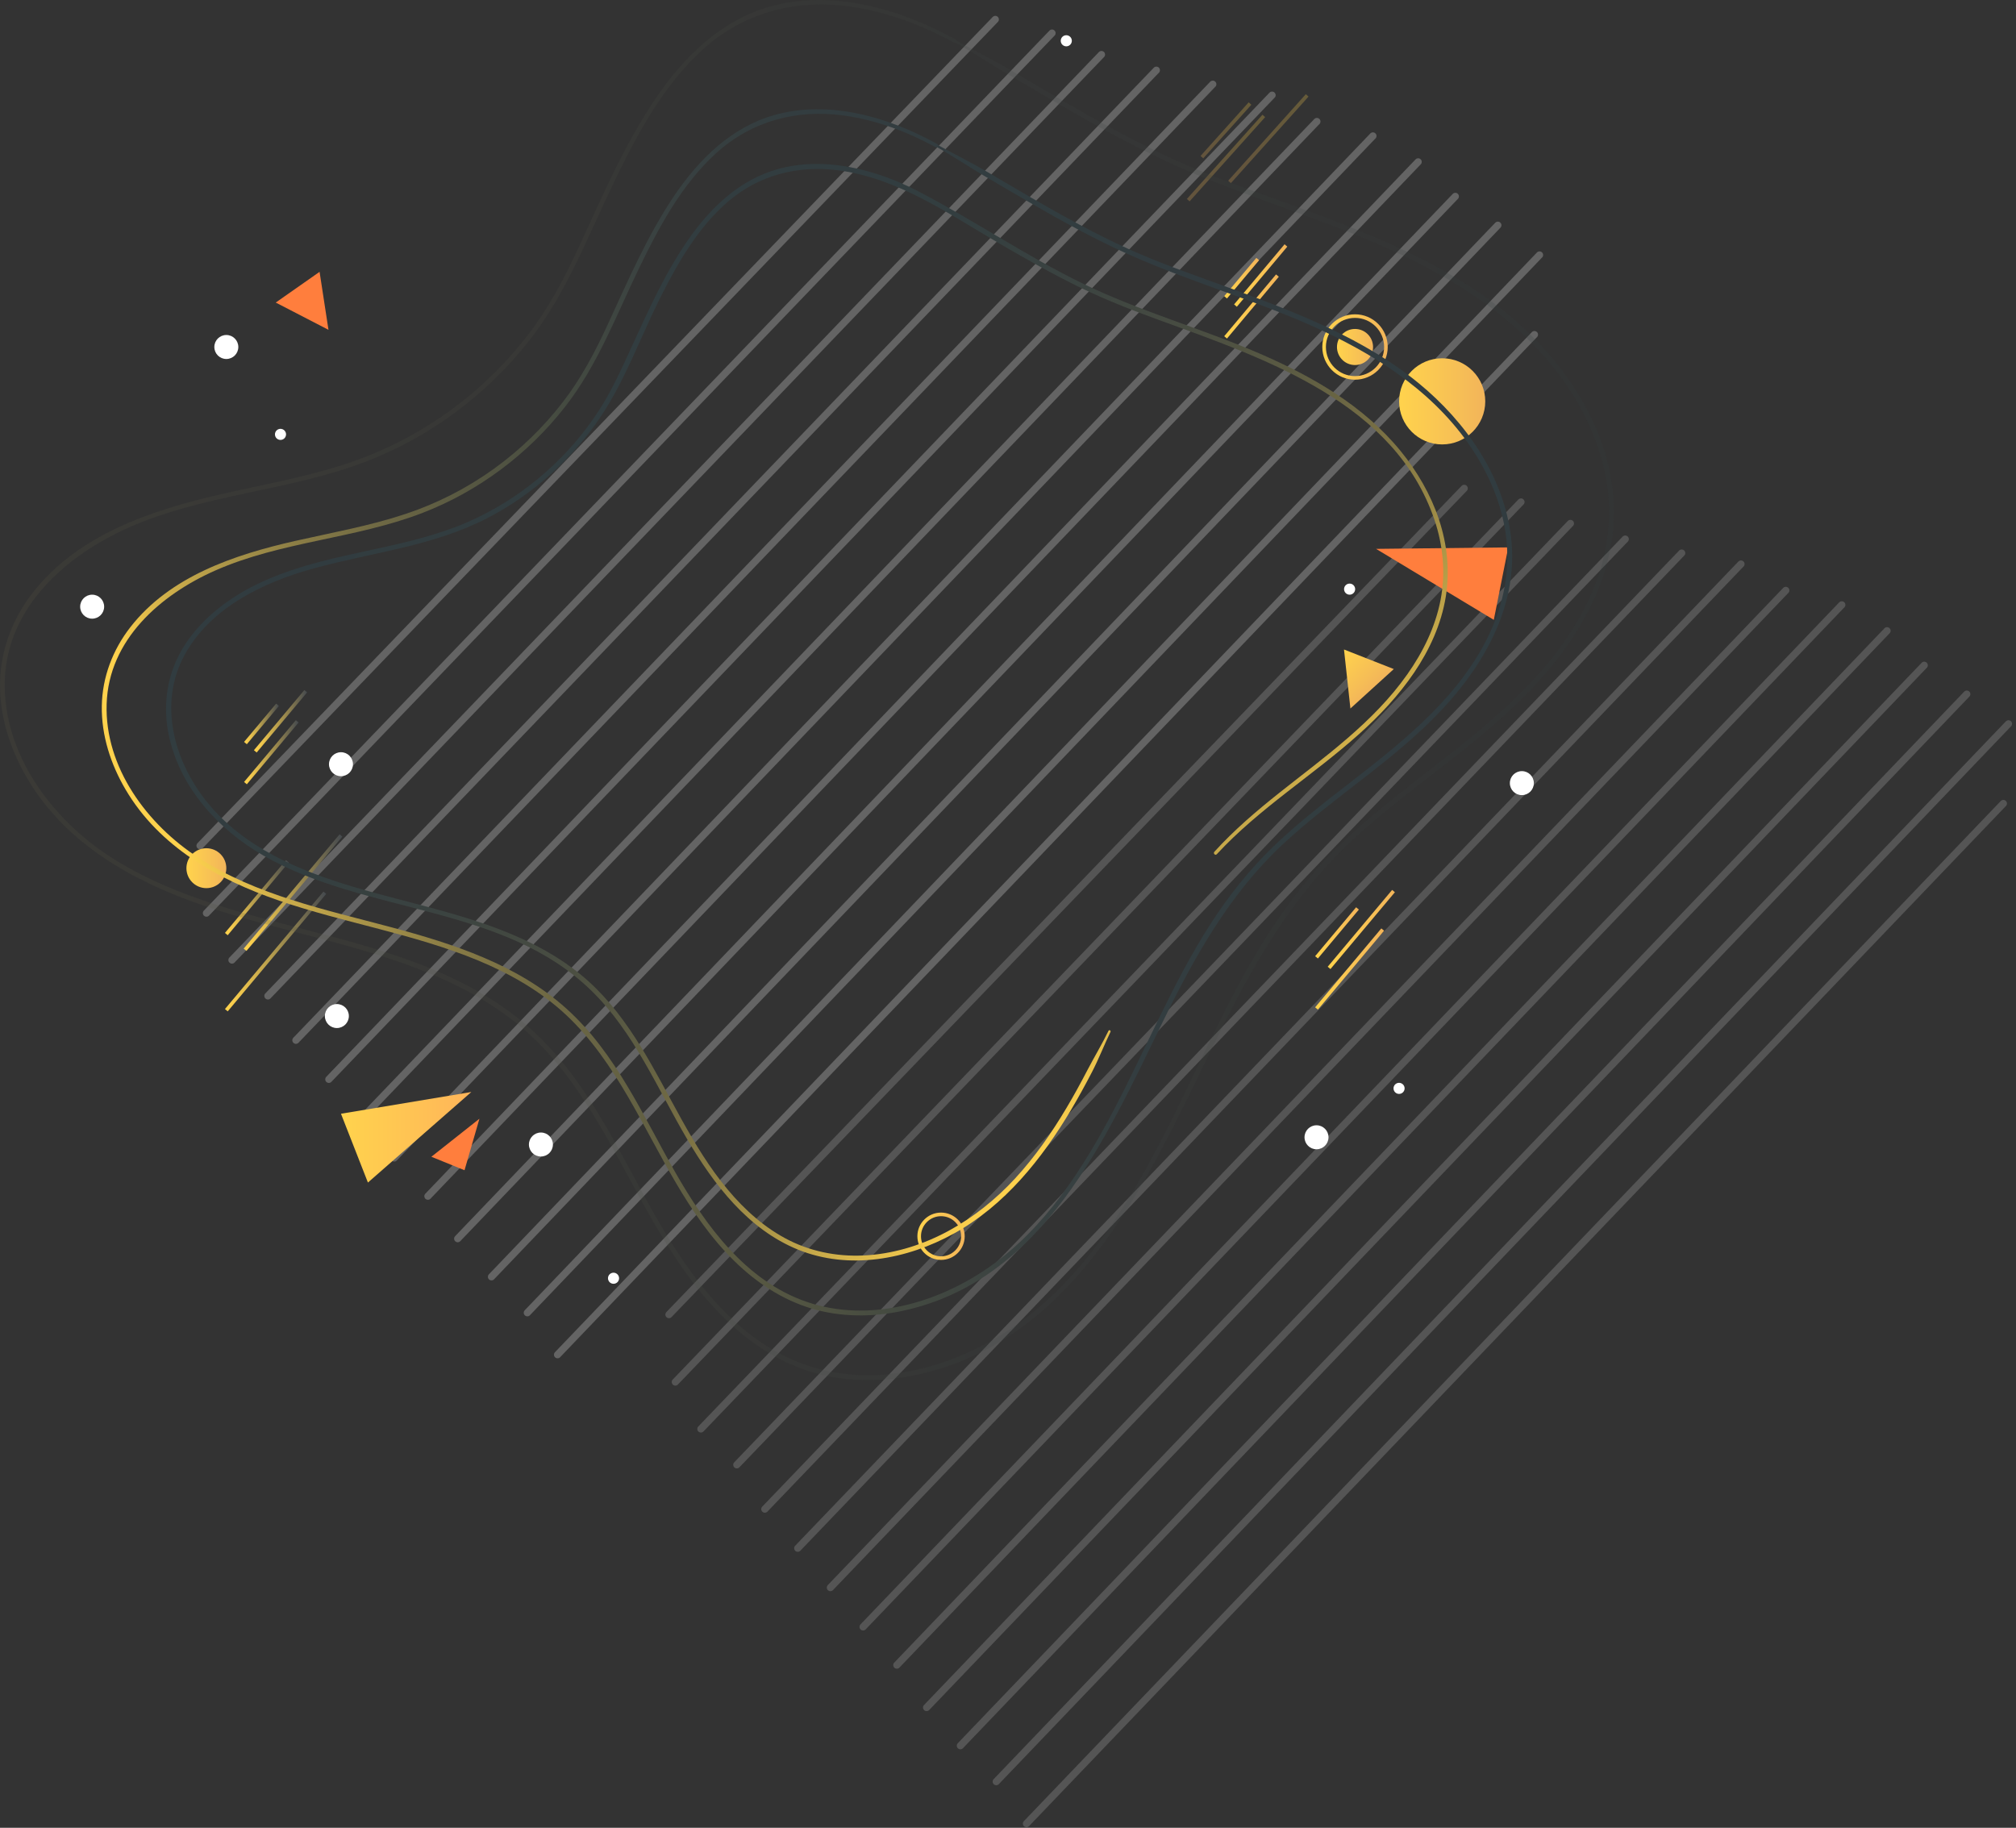 <svg width="568" height="515" viewBox="0 0 568 515" fill="none" xmlns="http://www.w3.org/2000/svg">
<rect x="0" y="0" width="568" height="515" fill="#333333" stroke="none"/>
<path d="M174.423 360.162C174.423 361.025 173.722 361.725 172.86 361.725C171.997 361.725 171.297 361.025 171.297 360.162C171.297 359.299 171.997 358.599 172.86 358.599C173.722 358.609 174.423 359.299 174.423 360.162Z" fill="white"/>
<path d="M300.422 13.054C301.286 13.054 301.985 12.354 301.985 11.491C301.985 10.628 301.286 9.928 300.422 9.928C299.559 9.928 298.86 10.628 298.86 11.491C298.86 12.354 299.559 13.054 300.422 13.054Z" fill="white"/>
<g opacity="0.7">
<path opacity="0.7" d="M56.369 238.282L280.522 5.372" stroke="#969696" stroke-width="2.03" stroke-miterlimit="10" stroke-linecap="round" stroke-linejoin="round" stroke-dasharray="0.3 0.3"/>
<path opacity="0.7" d="M58.165 257.28L296.404 9.329" stroke="#969696" stroke-width="2.03" stroke-miterlimit="10" stroke-linecap="round" stroke-linejoin="round" stroke-dasharray="0.3 0.3"/>
<path opacity="0.7" d="M65.36 270.503L310.347 15.357" stroke="#969696" stroke-width="2.03" stroke-miterlimit="10" stroke-linecap="round" stroke-linejoin="round" stroke-dasharray="0.3 0.3"/>
<path opacity="0.7" d="M75.488 280.61L325.955 19.62" stroke="#969696" stroke-width="2.03" stroke-miterlimit="10" stroke-linecap="round" stroke-linejoin="round" stroke-dasharray="0.3 0.3"/>
<path opacity="0.7" d="M83.373 293.103L341.695 23.73" stroke="#969696" stroke-width="2.03" stroke-miterlimit="10" stroke-linecap="round" stroke-linejoin="round" stroke-dasharray="0.3 0.3"/>
<path opacity="0.7" d="M92.649 304.114L358.399 26.815" stroke="#969696" stroke-width="2.03" stroke-miterlimit="10" stroke-linecap="round" stroke-linejoin="round" stroke-dasharray="0.3 0.3"/>
<path opacity="0.7" d="M101.853 315.206L371.185 34.071" stroke="#969696" stroke-width="2.03" stroke-miterlimit="10" stroke-linecap="round" stroke-linejoin="round" stroke-dasharray="0.3 0.3"/>
<path opacity="0.7" d="M111.067 326.277L386.834 38.282" stroke="#969696" stroke-width="2.03" stroke-miterlimit="10" stroke-linecap="round" stroke-linejoin="round" stroke-dasharray="0.3 0.3"/>
<path opacity="0.7" d="M120.566 337.044L399.559 45.609" stroke="#969696" stroke-width="2.03" stroke-miterlimit="10" stroke-linecap="round" stroke-linejoin="round" stroke-dasharray="0.3 0.3"/>
<path opacity="0.7" d="M128.959 349.009L410.154 55.209" stroke="#969696" stroke-width="2.03" stroke-miterlimit="10" stroke-linecap="round" stroke-linejoin="round" stroke-dasharray="0.3 0.3"/>
<path opacity="0.7" d="M138.478 359.756L422.109 63.358" stroke="#969696" stroke-width="2.03" stroke-miterlimit="10" stroke-linecap="round" stroke-linejoin="round" stroke-dasharray="0.3 0.3"/>
<path opacity="0.7" d="M148.575 369.884L433.891 71.7" stroke="#969696" stroke-width="2.03" stroke-miterlimit="10" stroke-linecap="round" stroke-linejoin="round" stroke-dasharray="0.3 0.3"/>
<path opacity="0.7" d="M157.089 381.706L432.318 94.28" stroke="#969696" stroke-width="2.03" stroke-miterlimit="10" stroke-linecap="round" stroke-linejoin="round" stroke-dasharray="0.3 0.3"/>
</g>
<g opacity="0.7">
<g opacity="0.7">
<path opacity="0.7" d="M188.478 370.401L412.641 137.491" stroke="#969696" stroke-width="2.03" stroke-miterlimit="10" stroke-linecap="round" stroke-linejoin="round" stroke-dasharray="0.3 0.3"/>
<path opacity="0.7" d="M190.274 389.399L428.523 141.448" stroke="#969696" stroke-width="2.03" stroke-miterlimit="10" stroke-linecap="round" stroke-linejoin="round" stroke-dasharray="0.3 0.3"/>
<path opacity="0.7" d="M197.479 402.622L442.466 147.476" stroke="#969696" stroke-width="2.03" stroke-miterlimit="10" stroke-linecap="round" stroke-linejoin="round" stroke-dasharray="0.3 0.3"/>
<path opacity="0.7" d="M207.597 412.729L458.064 151.729" stroke="#969696" stroke-width="2.03" stroke-miterlimit="10" stroke-linecap="round" stroke-linejoin="round" stroke-dasharray="0.3 0.3"/>
<path opacity="0.7" d="M215.492 425.212L473.804 155.839" stroke="#969696" stroke-width="2.03" stroke-miterlimit="10" stroke-linecap="round" stroke-linejoin="round" stroke-dasharray="0.3 0.3"/>
<path opacity="0.7" d="M224.768 436.232L490.508 158.924" stroke="#969696" stroke-width="2.03" stroke-miterlimit="10" stroke-linecap="round" stroke-linejoin="round" stroke-dasharray="0.3 0.3"/>
<path opacity="0.7" d="M233.962 447.324L503.294 166.19" stroke="#969696" stroke-width="2.03" stroke-miterlimit="10" stroke-linecap="round" stroke-linejoin="round" stroke-dasharray="0.3 0.3"/>
<path opacity="0.7" d="M243.176 458.396L518.943 170.401" stroke="#969696" stroke-width="2.03" stroke-miterlimit="10" stroke-linecap="round" stroke-linejoin="round" stroke-dasharray="0.3 0.3"/>
<path opacity="0.7" d="M252.685 469.163L531.669 177.728" stroke="#969696" stroke-width="2.03" stroke-miterlimit="10" stroke-linecap="round" stroke-linejoin="round" stroke-dasharray="0.3 0.3"/>
<path opacity="0.7" d="M261.068 481.118L542.273 187.318" stroke="#969696" stroke-width="2.03" stroke-miterlimit="10" stroke-linecap="round" stroke-linejoin="round" stroke-dasharray="0.3 0.3"/>
<path opacity="0.7" d="M270.587 491.875L554.228 195.477" stroke="#969696" stroke-width="2.03" stroke-miterlimit="10" stroke-linecap="round" stroke-linejoin="round" stroke-dasharray="0.3 0.3"/>
<path opacity="0.7" d="M280.694 501.993L566 203.819" stroke="#969696" stroke-width="2.03" stroke-miterlimit="10" stroke-linecap="round" stroke-linejoin="round" stroke-dasharray="0.3 0.3"/>
<path opacity="0.7" d="M289.209 513.825L564.437 226.399" stroke="#969696" stroke-width="2.03" stroke-miterlimit="10" stroke-linecap="round" stroke-linejoin="round" stroke-dasharray="0.3 0.3"/>
</g>
</g>
<path d="M381.77 102.855C384.578 102.855 386.854 100.579 386.854 97.771C386.854 94.963 384.578 92.687 381.77 92.687C378.962 92.687 376.686 94.963 376.686 97.771C376.686 100.579 378.962 102.855 381.77 102.855Z" fill="url(#paint0_linear_7_3362)"/>
<path d="M381.77 106.478C386.579 106.478 390.477 102.58 390.477 97.771C390.477 92.962 386.579 89.064 381.77 89.064C376.961 89.064 373.063 92.962 373.063 97.771C373.063 102.58 376.961 106.478 381.77 106.478Z" stroke="url(#paint1_linear_7_3362)" stroke-width="1.015" stroke-miterlimit="10"/>
<path d="M271.297 348.329C271.297 351.729 268.537 354.489 265.137 354.489C261.737 354.489 258.977 351.729 258.977 348.329C258.977 344.929 261.737 342.169 265.137 342.169C268.537 342.169 271.297 344.919 271.297 348.329Z" stroke="url(#paint2_linear_7_3362)" stroke-width="1.015" stroke-miterlimit="10"/>
<path d="M406.329 125.222C413.032 125.222 418.466 119.788 418.466 113.084C418.466 106.381 413.032 100.947 406.329 100.947C399.626 100.947 394.192 106.381 394.192 113.084C394.192 119.788 399.626 125.222 406.329 125.222Z" fill="url(#paint3_linear_7_3362)"/>
<path d="M63.767 244.625C63.767 247.73 61.25 250.247 58.145 250.247C55.039 250.247 52.523 247.73 52.523 244.625C52.523 241.52 55.039 239.003 58.145 239.003C61.25 239.003 63.767 241.52 63.767 244.625Z" fill="url(#paint4_linear_7_3362)"/>
<path d="M345.307 83.776L354.36 72.989" stroke="url(#paint5_linear_7_3362)" stroke-width="1.015" stroke-miterlimit="10"/>
<path d="M348.088 86.1L362.305 69.163" stroke="url(#paint6_linear_7_3362)" stroke-width="1.015" stroke-miterlimit="10"/>
<path d="M345.307 95.061L359.911 77.647" stroke="url(#paint7_linear_7_3362)" stroke-width="1.015" stroke-miterlimit="10"/>
<path d="M69.156 209.37L78.198 198.583" stroke="url(#paint8_linear_7_3362)" stroke-width="1.015" stroke-miterlimit="10"/>
<path d="M71.926 211.704L86.144 194.757" stroke="url(#paint9_linear_7_3362)" stroke-width="1.015" stroke-miterlimit="10"/>
<path d="M69.156 220.655L83.749 203.241" stroke="url(#paint10_linear_7_3362)" stroke-width="1.015" stroke-miterlimit="10"/>
<path d="M370.922 269.742L382.47 255.96" stroke="url(#paint11_linear_7_3362)" stroke-width="1.015" stroke-miterlimit="10"/>
<path d="M374.463 272.715L392.618 251.069" stroke="url(#paint12_linear_7_3362)" stroke-width="1.015" stroke-miterlimit="10"/>
<path d="M370.922 284.152L389.574 261.917" stroke="url(#paint13_linear_7_3362)" stroke-width="1.015" stroke-miterlimit="10"/>
<g opacity="0.5">
<path opacity="0.5" d="M352.188 29.169L338.63 44.28" stroke="url(#paint14_linear_7_3362)" stroke-width="1.015" stroke-miterlimit="10"/>
<path opacity="0.5" d="M356.075 32.66L334.784 56.397" stroke="url(#paint15_linear_7_3362)" stroke-width="1.015" stroke-miterlimit="10"/>
<path opacity="0.5" d="M368.293 26.876L346.414 51.262" stroke="url(#paint16_linear_7_3362)" stroke-width="1.015" stroke-miterlimit="10"/>
</g>
<path d="M63.767 263.186L80.968 242.677" stroke="url(#paint17_linear_7_3362)" stroke-width="1.015" stroke-miterlimit="10"/>
<path d="M69.044 267.611L96.069 235.4" stroke="url(#paint18_linear_7_3362)" stroke-width="1.015" stroke-miterlimit="10"/>
<path d="M63.767 284.639L91.522 251.536" stroke="url(#paint19_linear_7_3362)" stroke-width="1.015" stroke-miterlimit="10"/>
<path d="M96.069 218.706C97.935 218.706 99.448 217.193 99.448 215.327C99.448 213.461 97.935 211.948 96.069 211.948C94.202 211.948 92.689 213.461 92.689 215.327C92.689 217.193 94.202 218.706 96.069 218.706Z" fill="white"/>
<path d="M98.291 286.283C98.291 288.15 96.779 289.662 94.912 289.662C93.044 289.662 91.532 288.15 91.532 286.283C91.532 284.416 93.044 282.904 94.912 282.904C96.779 282.904 98.291 284.416 98.291 286.283Z" fill="white"/>
<path d="M80.593 122.39C80.593 123.253 79.892 123.953 79.03 123.953C78.167 123.953 77.467 123.253 77.467 122.39C77.467 121.528 78.167 120.827 79.03 120.827C79.892 120.838 80.593 121.528 80.593 122.39Z" fill="white"/>
<path d="M380.248 167.56C381.111 167.56 381.81 166.86 381.81 165.997C381.81 165.134 381.111 164.434 380.248 164.434C379.385 164.434 378.685 165.134 378.685 165.997C378.685 166.86 379.385 167.56 380.248 167.56Z" fill="white"/>
<path d="M395.744 306.661C395.744 307.523 395.044 308.224 394.181 308.224C393.318 308.224 392.618 307.523 392.618 306.661C392.618 305.798 393.318 305.098 394.181 305.098C395.044 305.108 395.744 305.798 395.744 306.661Z" fill="white"/>
<path d="M63.767 101.15C65.633 101.15 67.146 99.637 67.146 97.771C67.146 95.904 65.633 94.391 63.767 94.391C61.901 94.391 60.388 95.904 60.388 97.771C60.388 99.637 61.901 101.15 63.767 101.15Z" fill="white"/>
<path d="M155.78 322.482C155.78 324.349 154.268 325.861 152.401 325.861C150.534 325.861 149.022 324.349 149.022 322.482C149.022 320.615 150.534 319.103 152.401 319.103C154.268 319.103 155.78 320.615 155.78 322.482Z" fill="white"/>
<path d="M374.301 320.442C374.301 322.309 372.789 323.821 370.922 323.821C369.054 323.821 367.542 322.309 367.542 320.442C367.542 318.575 369.054 317.062 370.922 317.062C372.789 317.062 374.301 318.575 374.301 320.442Z" fill="white"/>
<path d="M432.156 220.655C432.156 222.522 430.644 224.034 428.776 224.034C426.909 224.034 425.397 222.522 425.397 220.655C425.397 218.788 426.909 217.276 428.776 217.276C430.644 217.266 432.156 218.788 432.156 220.655Z" fill="white"/>
<path d="M25.965 174.318C27.831 174.318 29.344 172.805 29.344 170.939C29.344 169.073 27.831 167.56 25.965 167.56C24.099 167.56 22.586 169.073 22.586 170.939C22.586 172.805 24.099 174.318 25.965 174.318Z" fill="white"/>
<path d="M121.54 325.932L130.876 329.728L135.078 315.216L121.54 325.932Z" fill="#FF7E3D"/>
<path d="M96.069 313.815L103.66 333.198L132.795 307.686L96.069 313.815Z" fill="url(#paint20_linear_7_3362)"/>
<path d="M424.94 154.235L420.871 174.653L387.707 154.651L424.94 154.235Z" fill="#FF7E3D"/>
<path d="M90.04 76.592L77.69 85.248L92.547 92.93L90.04 76.592Z" fill="#FF7E3D"/>
<path d="M392.699 188.516L378.665 183.005L380.471 199.628L392.699 188.516Z" fill="url(#paint21_linear_7_3362)"/>
<path d="M264.092 40.596C250.443 33.005 233.536 28.012 218.029 32.457C205.994 35.908 196.911 44.899 190.051 55.027C182.328 66.423 176.889 79.2 171.125 91.651C167.593 99.273 163.747 106.6 158.592 113.277C153.051 120.462 146.454 126.835 139.097 132.133C131.486 137.602 123.103 141.875 114.214 144.828C104.076 148.197 93.542 150.064 83.14 152.419C66.04 156.305 47.906 162.344 36.712 176.734C31.76 183.097 28.817 190.809 28.685 198.897C28.543 207.199 31.202 215.378 35.393 222.482C44.902 238.627 61.433 247.862 78.685 253.779C97.155 260.111 116.649 263.125 134.733 270.635C143.765 274.39 152.411 279.311 159.576 286.04C166.68 292.717 172.17 300.846 177.051 309.228C186.255 325.059 193.664 342.321 206.927 355.341C213.047 361.349 220.363 366.21 228.624 368.686C236.925 371.162 245.795 371.163 254.228 369.366C293.857 360.913 311.494 320.98 327.467 288.191C336.398 269.863 346.302 252.023 361.352 237.968C375.884 224.4 393.227 214.049 406.775 199.395C418.811 186.385 427.863 169.721 425.742 151.485C423.723 134.152 412.935 118.818 399.702 107.97C384.459 95.477 365.604 88.171 347.297 81.453C337.473 77.85 327.528 74.491 317.989 70.168C308.571 65.895 299.519 60.892 290.579 55.717C286.306 53.241 282.064 50.724 277.802 48.227C273.276 45.579 268.577 43.285 264.001 40.738C263.645 40.535 263.321 41.083 263.676 41.286C268.243 43.823 272.586 46.776 277.092 49.425C281.354 51.921 285.596 54.438 289.868 56.914C298.606 61.978 307.455 66.87 316.639 71.071C334.855 79.413 354.319 84.639 372.485 93.123C389.422 101.028 405.354 111.643 415.523 127.698C420.191 135.065 423.52 143.387 424.433 152.094C425.387 161.177 423.56 170.259 419.684 178.489C411.565 195.731 396.434 208.031 381.709 219.468C373.895 225.536 366 231.554 358.866 238.424C351.965 245.061 346.028 252.561 340.873 260.618C330.359 277.048 323.002 295.193 313.98 312.435C305.172 329.261 294.394 346.107 278.543 357.128C263.899 367.306 244.607 372.766 227.244 366.799C210.154 360.923 198.859 345.366 190.254 330.306C181.12 314.312 173.53 296.766 159.596 284.203C145.835 271.802 127.741 265.936 110.185 261.248C91.634 256.295 72.261 252.236 55.902 241.662C41.472 232.336 29.476 216.2 30.045 198.349C30.613 180.265 45.226 167.55 60.692 160.73C79.253 152.54 100.077 151.82 118.953 144.554C134.764 138.465 148.778 127.972 159.2 114.637C168.456 102.804 173.672 88.709 180.177 75.313C185.789 63.754 192.152 51.901 201.782 43.153C211.727 34.111 224.494 30.702 237.727 32.548C246.85 33.817 255.527 37.065 263.595 41.459C264.143 41.733 264.63 40.901 264.092 40.596Z" fill="url(#paint22_linear_7_3362)"/>
<g opacity="0.425">
<path opacity="0.425" d="M269.369 11.207C253.761 2.53 234.419 -3.173 216.69 1.921C202.939 5.869 192.558 16.149 184.723 27.718C175.884 40.769 169.663 55.392 163.057 69.64C159.008 78.378 154.603 86.76 148.707 94.412C142.365 102.642 134.804 109.959 126.361 116.017C117.644 122.289 108.033 127.18 97.855 130.56C86.255 134.416 74.189 136.547 62.285 139.257C42.73 143.701 21.977 150.602 9.17 167.063C3.517 174.329 0.169 183.137 0.006 192.372C-0.156 201.861 2.888 211.197 7.668 219.315C18.537 237.775 37.443 248.339 57.171 255.098C78.32 262.344 100.635 265.794 121.338 274.39C131.699 278.692 141.614 284.335 149.824 292.047C157.962 299.689 164.254 309.005 169.846 318.615C180.37 336.73 188.853 356.488 204.035 371.386C211.027 378.256 219.379 383.807 228.827 386.638C238.316 389.47 248.443 389.47 258.084 387.42C303.416 377.749 323.591 332.052 341.868 294.534C352.097 273.547 363.432 253.109 380.684 237.014C397.327 221.487 417.177 209.634 432.684 192.859C446.444 177.982 456.796 158.934 454.36 138.079C452.046 118.27 439.706 100.734 424.575 88.333C407.141 74.044 385.566 65.682 364.63 58C353.376 53.87 341.979 50.024 331.05 45.071C320.272 40.18 309.901 34.456 299.671 28.52C294.78 25.688 289.919 22.806 285.048 19.945C279.872 16.91 274.514 14.241 269.278 11.329C268.922 11.126 268.598 11.674 268.953 11.877C274.179 14.779 279.182 18.118 284.348 21.142C289.219 24.004 294.09 26.876 298.971 29.717C308.967 35.512 319.095 41.114 329.609 45.924C350.463 55.473 372.748 61.451 393.542 71.162C412.945 80.225 431.192 92.382 442.852 110.771C448.2 119.214 452.016 128.763 453.061 138.749C454.157 149.171 452.056 159.573 447.601 169.021C438.295 188.769 420.973 202.855 404.116 215.956C395.166 222.908 386.134 229.788 377.965 237.653C370.069 245.244 363.28 253.829 357.384 263.044C345.348 281.859 336.925 302.632 326.595 322.37C316.497 341.652 304.157 360.943 285.992 373.568C269.207 385.228 247.084 391.489 227.183 384.639C207.597 377.901 194.638 360.081 184.774 342.809C174.321 324.511 165.634 304.428 149.692 290.048C133.952 275.861 113.25 269.153 93.166 263.795C71.926 258.122 49.732 253.464 31.009 241.367C14.467 230.681 0.717 212.171 1.356 191.702C2.005 170.97 18.76 156.376 36.489 148.552C57.739 139.175 81.597 138.353 103.213 130.022C121.287 123.06 137.321 111.045 149.245 95.802C159.84 82.254 165.807 66.129 173.246 50.805C179.68 37.562 186.966 23.994 197.997 13.967C209.414 3.596 224.047 -0.311 239.239 1.82C249.692 3.281 259.627 6.995 268.862 12.039C269.43 12.333 269.917 11.501 269.369 11.207Z" fill="url(#paint23_linear_7_3362)"/>
</g>
<path d="M342.821 240.688C354.776 227.769 369.897 218.493 382.947 206.803C394.323 196.614 404.776 183.665 407.333 168.189C409.789 153.251 403.984 138.556 394.618 127.079C384.185 114.292 369.663 105.991 354.705 99.537C338.356 92.484 321.094 87.683 305.06 79.89C289.087 72.116 274.413 62.049 258.673 53.88C246.749 47.69 232.105 43.904 218.841 47.73C208.632 50.673 200.717 58.02 194.648 66.484C187.717 76.145 182.836 87.125 177.893 97.872C175.062 104.042 172.292 110.233 168.567 115.936C164.396 122.309 159.353 128.104 153.639 133.137C147.784 138.303 141.208 142.646 134.165 146.005C126.057 149.872 117.339 152.135 108.602 154.073C92.71 157.594 76.148 160.436 62.803 170.442C57.191 174.653 52.34 180.012 49.509 186.496C46.678 192.971 46.109 200.146 47.54 207.046C50.615 221.842 61.474 233.756 74.291 241.104C103.254 257.716 141.715 254.865 166.598 279.119C178.675 290.891 185.22 306.742 193.643 321.041C201.122 333.746 210.753 346.381 224.829 352.094C239.188 357.929 255.547 354.885 268.77 347.558C283.069 339.642 293.542 326.571 301.762 312.729C303.832 309.238 305.781 305.687 307.648 302.084C309.576 298.38 311.058 294.503 312.874 290.748C313.047 290.383 312.509 290.058 312.326 290.424C310.53 294.148 308.358 297.71 306.45 301.374C304.532 305.057 302.543 308.711 300.412 312.283C296.221 319.316 291.522 326.064 285.961 332.082C275.235 343.691 260.773 352.419 244.749 353.657C237.047 354.256 229.274 352.947 222.342 349.476C215.573 346.086 209.87 340.962 205.04 335.187C194.861 323.02 188.772 308.224 180.491 294.818C176.371 288.15 171.662 281.777 165.827 276.511C159.962 271.213 153.091 267.154 145.886 263.978C131.08 257.442 115.096 254.499 99.651 249.902C84.266 245.325 68.628 238.78 58.307 225.952C48.961 214.333 44.526 198.136 52.076 184.426C59.403 171.122 74.291 164.038 88.336 160.172C104.766 155.646 121.987 153.931 137.311 145.985C150.24 139.287 161.413 129.23 169.45 117.093C176.31 106.742 180.542 94.787 186.103 83.726C191.015 73.973 196.688 64.089 205.05 56.864C213.716 49.374 224.666 46.543 235.961 47.964C252.817 50.074 267.065 60.131 281.384 68.493C288.924 72.898 296.525 77.221 304.39 81.037C311.971 84.72 319.785 87.714 327.701 90.586C357.151 101.313 393.075 113.703 404.157 146.482C406.603 153.708 407.323 161.44 405.892 168.95C404.431 176.602 400.95 183.706 396.475 190.038C386.915 203.596 373.276 213.196 360.449 223.385C353.984 228.52 347.693 233.878 342.141 239.997C341.725 240.464 342.405 241.144 342.821 240.688Z" fill="url(#paint24_linear_7_3362)"/>
<defs>
<linearGradient id="paint0_linear_7_3362" x1="376.69" y1="97.775" x2="386.849" y2="97.775" gradientUnits="userSpaceOnUse">
<stop offset="0.028" stop-color="#FFD24D"/>
<stop offset="0.715" stop-color="#F6BE56"/>
<stop offset="1" stop-color="#F2B45A"/>
</linearGradient>
<linearGradient id="paint1_linear_7_3362" x1="372.552" y1="97.775" x2="390.987" y2="97.775" gradientUnits="userSpaceOnUse">
<stop offset="0.028" stop-color="#FFD24D"/>
<stop offset="0.715" stop-color="#F6BE56"/>
<stop offset="1" stop-color="#F2B45A"/>
</linearGradient>
<linearGradient id="paint2_linear_7_3362" x1="258.467" y1="348.325" x2="271.799" y2="348.325" gradientUnits="userSpaceOnUse">
<stop offset="0.028" stop-color="#FFD24D"/>
<stop offset="0.715" stop-color="#F6BE56"/>
<stop offset="1" stop-color="#F2B45A"/>
</linearGradient>
<linearGradient id="paint3_linear_7_3362" x1="394.187" y1="113.089" x2="418.467" y2="113.089" gradientUnits="userSpaceOnUse">
<stop offset="0.028" stop-color="#FFD24D"/>
<stop offset="0.715" stop-color="#F6BE56"/>
<stop offset="1" stop-color="#F2B45A"/>
</linearGradient>
<linearGradient id="paint4_linear_7_3362" x1="52.53" y1="244.622" x2="63.766" y2="244.622" gradientUnits="userSpaceOnUse">
<stop offset="0.028" stop-color="#FFD24D"/>
<stop offset="0.715" stop-color="#F6BE56"/>
<stop offset="1" stop-color="#F2B45A"/>
</linearGradient>
<linearGradient id="paint5_linear_7_3362" x1="344.52" y1="78.847" x2="355.151" y2="77.915" gradientUnits="userSpaceOnUse">
<stop offset="0.028" stop-color="#FFD24D"/>
<stop offset="0.715" stop-color="#F6BE56"/>
<stop offset="1" stop-color="#F2B45A"/>
</linearGradient>
<linearGradient id="paint6_linear_7_3362" x1="347.05" y1="78.346" x2="363.343" y2="76.918" gradientUnits="userSpaceOnUse">
<stop offset="0.028" stop-color="#FFD24D"/>
<stop offset="0.715" stop-color="#F6BE56"/>
<stop offset="1" stop-color="#F2B45A"/>
</linearGradient>
<linearGradient id="paint7_linear_7_3362" x1="344.253" y1="87.086" x2="360.973" y2="85.621" gradientUnits="userSpaceOnUse">
<stop offset="0.028" stop-color="#FFD24D"/>
<stop offset="0.715" stop-color="#F6BE56"/>
<stop offset="1" stop-color="#F2B45A"/>
</linearGradient>
<linearGradient id="paint8_linear_7_3362" x1="68.762" y1="203.977" x2="78.587" y2="203.977" gradientUnits="userSpaceOnUse">
<stop offset="0.028" stop-color="#FFD24D"/>
<stop offset="0.167" stop-color="#EBC34D"/>
<stop offset="0.454" stop-color="#B69D4D"/>
<stop offset="0.86" stop-color="#625F4E"/>
<stop offset="1" stop-color="#44494E"/>
</linearGradient>
<linearGradient id="paint9_linear_7_3362" x1="71.54" y1="203.227" x2="86.531" y2="203.227" gradientUnits="userSpaceOnUse">
<stop offset="0.028" stop-color="#FFD24D"/>
<stop offset="0.167" stop-color="#EBC34D"/>
<stop offset="0.454" stop-color="#B69D4D"/>
<stop offset="0.86" stop-color="#625F4E"/>
<stop offset="1" stop-color="#44494E"/>
</linearGradient>
<linearGradient id="paint10_linear_7_3362" x1="68.762" y1="211.949" x2="84.142" y2="211.949" gradientUnits="userSpaceOnUse">
<stop offset="0.028" stop-color="#FFD24D"/>
<stop offset="0.167" stop-color="#EBC34D"/>
<stop offset="0.454" stop-color="#B69D4D"/>
<stop offset="0.86" stop-color="#625F4E"/>
<stop offset="1" stop-color="#44494E"/>
</linearGradient>
<linearGradient id="paint11_linear_7_3362" x1="370.005" y1="263.438" x2="383.386" y2="262.265" gradientUnits="userSpaceOnUse">
<stop offset="0.028" stop-color="#FFD24D"/>
<stop offset="0.715" stop-color="#F6BE56"/>
<stop offset="1" stop-color="#F2B45A"/>
</linearGradient>
<linearGradient id="paint12_linear_7_3362" x1="373.236" y1="262.798" x2="393.851" y2="260.991" gradientUnits="userSpaceOnUse">
<stop offset="0.028" stop-color="#FFD24D"/>
<stop offset="0.715" stop-color="#F6BE56"/>
<stop offset="1" stop-color="#F2B45A"/>
</linearGradient>
<linearGradient id="paint13_linear_7_3362" x1="369.664" y1="273.962" x2="390.824" y2="272.108" gradientUnits="userSpaceOnUse">
<stop offset="0.028" stop-color="#FFD24D"/>
<stop offset="0.715" stop-color="#F6BE56"/>
<stop offset="1" stop-color="#F2B45A"/>
</linearGradient>
<linearGradient id="paint14_linear_7_3362" x1="345.001" y1="29.203" x2="345.816" y2="44.252" gradientUnits="userSpaceOnUse">
<stop offset="0.028" stop-color="#FFD24D"/>
<stop offset="0.715" stop-color="#F6BE56"/>
<stop offset="1" stop-color="#F2B45A"/>
</linearGradient>
<linearGradient id="paint15_linear_7_3362" x1="344.8" y1="32.917" x2="346.059" y2="56.15" gradientUnits="userSpaceOnUse">
<stop offset="0.028" stop-color="#FFD24D"/>
<stop offset="0.715" stop-color="#F6BE56"/>
<stop offset="1" stop-color="#F2B45A"/>
</linearGradient>
<linearGradient id="paint16_linear_7_3362" x1="356.708" y1="27.147" x2="358.001" y2="50.997" gradientUnits="userSpaceOnUse">
<stop offset="0.028" stop-color="#FFD24D"/>
<stop offset="0.715" stop-color="#F6BE56"/>
<stop offset="1" stop-color="#F2B45A"/>
</linearGradient>
<linearGradient id="paint17_linear_7_3362" x1="62.583" y1="253.789" x2="82.148" y2="252.075" gradientUnits="userSpaceOnUse">
<stop offset="0.028" stop-color="#FFD24D"/>
<stop offset="0.167" stop-color="#EBC34D"/>
<stop offset="0.454" stop-color="#B69D4D"/>
<stop offset="0.86" stop-color="#625F4E"/>
<stop offset="1" stop-color="#44494E"/>
</linearGradient>
<linearGradient id="paint18_linear_7_3362" x1="67.392" y1="252.836" x2="97.722" y2="250.178" gradientUnits="userSpaceOnUse">
<stop offset="0.028" stop-color="#FFD24D"/>
<stop offset="0.167" stop-color="#EBC34D"/>
<stop offset="0.454" stop-color="#B69D4D"/>
<stop offset="0.86" stop-color="#625F4E"/>
<stop offset="1" stop-color="#44494E"/>
</linearGradient>
<linearGradient id="paint19_linear_7_3362" x1="62.076" y1="269.451" x2="93.217" y2="266.722" gradientUnits="userSpaceOnUse">
<stop offset="0.028" stop-color="#FFD24D"/>
<stop offset="0.167" stop-color="#EBC34D"/>
<stop offset="0.454" stop-color="#B69D4D"/>
<stop offset="0.86" stop-color="#625F4E"/>
<stop offset="1" stop-color="#44494E"/>
</linearGradient>
<linearGradient id="paint20_linear_7_3362" x1="96.067" y1="320.443" x2="132.795" y2="320.443" gradientUnits="userSpaceOnUse">
<stop offset="0.028" stop-color="#FFD24D"/>
<stop offset="0.715" stop-color="#FFBE56"/>
<stop offset="1" stop-color="#FFB45A"/>
</linearGradient>
<linearGradient id="paint21_linear_7_3362" x1="376.953" y1="184.78" x2="386.978" y2="194.448" gradientUnits="userSpaceOnUse">
<stop offset="0.028" stop-color="#FFD24D"/>
<stop offset="0.715" stop-color="#F6BE56"/>
<stop offset="1" stop-color="#F2B45A"/>
</linearGradient>
<linearGradient id="paint22_linear_7_3362" x1="51.202" y1="268.528" x2="420.885" y2="133.974" gradientUnits="userSpaceOnUse">
<stop offset="0.028" stop-color="#FFD24D"/>
<stop offset="0.036" stop-color="#F7CC4C"/>
<stop offset="0.08" stop-color="#CEAE4A"/>
<stop offset="0.129" stop-color="#A89348"/>
<stop offset="0.183" stop-color="#887B45"/>
<stop offset="0.243" stop-color="#6C6744"/>
<stop offset="0.31" stop-color="#565742"/>
<stop offset="0.388" stop-color="#454B41"/>
<stop offset="0.486" stop-color="#3A4241"/>
<stop offset="0.622" stop-color="#333D40"/>
<stop offset="1" stop-color="#313C40"/>
</linearGradient>
<linearGradient id="paint23_linear_7_3362" x1="0.005" y1="194.44" x2="454.723" y2="194.44" gradientUnits="userSpaceOnUse">
<stop stop-color="#5C5A44"/>
<stop offset="0.61" stop-color="#3F4541"/>
<stop offset="1" stop-color="#313C40"/>
</linearGradient>
<linearGradient id="paint24_linear_7_3362" x1="140.771" y1="91.74" x2="334.294" y2="285.263" gradientUnits="userSpaceOnUse">
<stop stop-color="#313C40"/>
<stop offset="0.251" stop-color="#333E40"/>
<stop offset="0.397" stop-color="#3C4441"/>
<stop offset="0.516" stop-color="#4A4E42"/>
<stop offset="0.621" stop-color="#5E5D43"/>
<stop offset="0.716" stop-color="#786F44"/>
<stop offset="0.804" stop-color="#988746"/>
<stop offset="0.887" stop-color="#BDA249"/>
<stop offset="0.964" stop-color="#E8C14C"/>
<stop offset="1" stop-color="#FFD24D"/>
</linearGradient>
</defs>
</svg>

